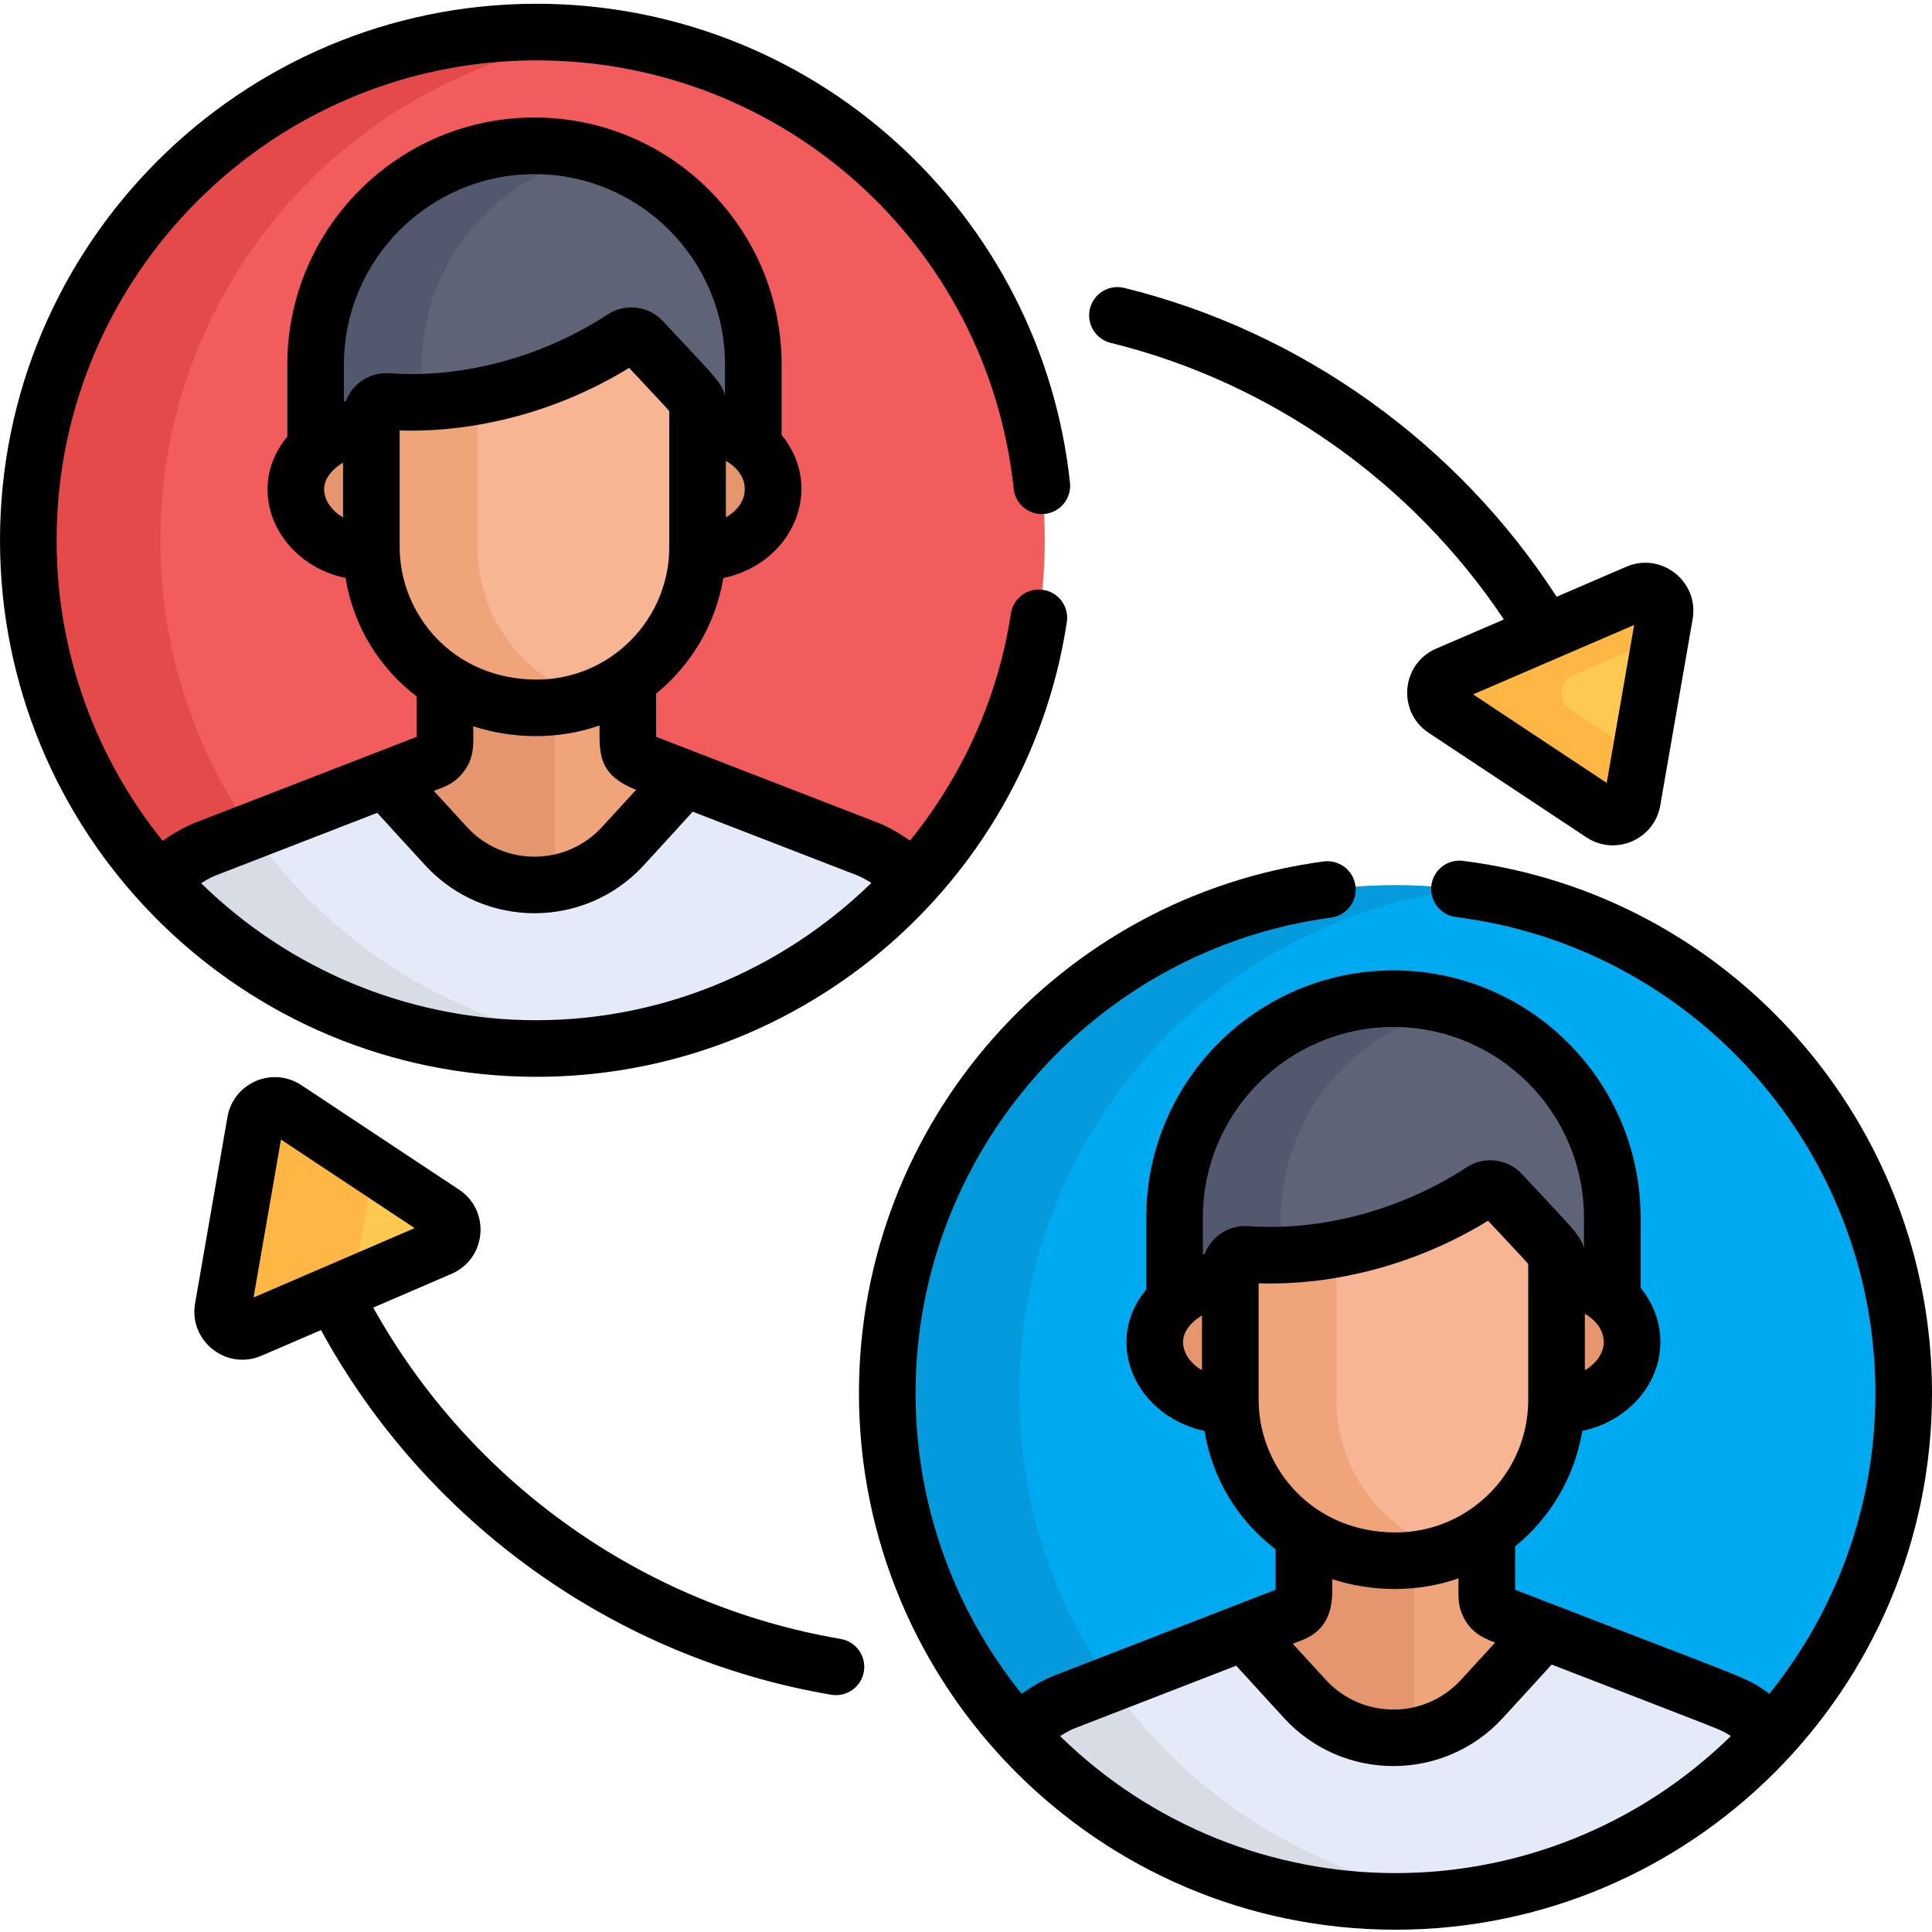 <svg height="512pt" viewBox="0 -1 512 512" width="512pt" xmlns="http://www.w3.org/2000/svg"><path d="m282.648 451.172 48.711-18.883c4.754 5.254 9.879 10.859 14.793 16.203 12.441 13.531 33.789 13.531 46.23 0 5.004-5.438 10.238-11.16 15.062-16.496l49.52 19.176s5.984 2.469 11.902 8.352c22.113-23.996 35.625-56.039 35.625-91.242 0-74.387-60.301-134.688-134.684-134.688-74.383 0-134.684 60.301-134.684 134.688 0 35.203 13.512 67.246 35.625 91.242 5.914-5.883 11.898-8.352 11.898-8.352zm0 0" fill="#00aaf0"/><path d="m282.648 451.172 12.414-4.812c-15.699-22.023-24.938-48.973-24.938-78.078 0-68.457 51.066-124.977 117.184-133.555-5.73-.746-11.57-1.133-17.5-1.133-74.387 0-134.688 60.301-134.688 134.688 0 35.203 13.516 67.246 35.629 91.242 5.914-5.883 11.898-8.352 11.898-8.352zm0 0" fill="#059adb"/><path d="m441.168 161.855-8.582 49.398c-.645 3.719-4.898 5.555-8.047 3.469l-41.793-27.695c-3.469-2.297-3-7.523.816-9.172l50.375-21.703c3.82-1.645 7.941 1.605 7.23 5.703zm0 0" fill="#ffc850"/><path d="m416.082 187.027c-3.469-2.297-3-7.523.816-9.172l23.227-10.004 1.043-5.996c.711-4.098-3.41-7.348-7.23-5.703l-50.375 21.703c-3.816 1.645-4.285 6.875-.816 9.172l41.793 27.695c3.148 2.086 7.402.25 8.047-3.469l2.07-11.918zm0 0" fill="#feb644"/><path d="m59.082 345.766 8.578-49.398c.648-3.719 4.902-5.551 8.051-3.465l41.793 27.691c3.469 2.297 3 7.527-.82 9.172l-50.375 21.703c-3.816 1.648-7.938-1.605-7.227-5.703zm0 0" fill="#ffc850"/><path d="m98.93 308.285-23.219-15.383c-3.148-2.086-7.402-.254-8.051 3.469l-8.578 49.398c-.711 4.094 3.41 7.348 7.227 5.703l27.148-11.699zm0 0" fill="#feb644"/><path d="m456.965 449.172-49.52-19.176c-4.824 5.336-10.059 11.055-15.062 16.496-12.441 13.531-33.789 13.531-46.23 0-4.914-5.344-10.039-10.949-14.793-16.203l-48.711 18.883s-6.641 2.734-12.848 9.316c24.648 27.309 60.32 44.477 100.008 44.477 39.684 0 75.355-17.168 100.004-44.477-6.207-6.582-12.848-9.316-12.848-9.316zm0 0" fill="#e4eaf8"/><path d="m387.289 501.832c-38.656-5.023-72.164-26.441-93.328-57.047l-11.312 4.387s-6.641 2.734-12.848 9.316c25.32 28.055 61.355 44.477 100.004 44.477 5.758 0 11.875-.406 17.484-1.133zm0 0" fill="#d8dce5"/><path d="m396.855 425.895c-1.906-.738-3.164-2.574-3.164-4.621v-19.219c-6.777 4.676-14.98 7.422-23.816 7.422-9.246 0-17.375-2.539-24.02-6.785v18.586c0 2.043-1.258 3.879-3.164 4.617l-12.473 4.836c5.062 5.605 10.625 11.691 15.93 17.461 12.441 13.527 33.797 13.527 46.238-.004 5.395-5.867 11.062-12.066 16.195-17.75zm0 0" fill="#f0a479"/><path d="m374.75 409.195c-1.598.184-3.227.281-4.875.281-9.246 0-17.371-2.539-24.02-6.789v18.586c0 2.047-1.258 3.883-3.164 4.621l-12.473 4.836c5.062 5.605 10.629 11.691 15.93 17.457 7.574 8.234 18.445 11.449 28.602 9.66zm0 0" fill="#e5966e"/><path d="m327.594 341.453v-2.719c0-2.266 1.934-4.059 4.18-3.887 22.133 1.59 43.668-4.457 60.695-15.582 1.59-1.039 3.695-.781 4.988.609 14.559 15.648 13.484 14.055 13.484 16.098v3.207.113 2.109c5.598-.363 11.871 1.68 15.562 5.102v-24.246c0-31.613-25.625-57.238-57.238-57.238s-57.238 25.625-57.238 57.238v24.707c3.891-3.551 10.398-5.68 15.566-5.512zm0 0" fill="#5e6377"/><path d="m339.387 322.258c0-26.895 18.555-49.449 43.559-55.582-4.383-1.074-8.961-1.656-13.68-1.656-31.613 0-57.238 25.625-57.238 57.238v24.707c3.891-3.551 10.398-5.68 15.566-5.512v-2.719c0-2.266 1.934-4.059 4.18-3.887 2.547.184 5.086.254 7.613.238zm0 0" fill="#52586d"/><path d="m411.641 338.445v31.527c0 .398-.02.793-.031 1.188 10.602.695 20.078-7.004 20.078-16.355 0-9.371-9.48-17.035-20.047-16.359zm0 0" fill="#f0a479"/><path d="m327.133 369.973v-31.477c-9.543-.305-20.289 6.824-20.289 16.309 0 9.344 9.578 17.051 20.32 16.355-.012-.395-.031-.789-.031-1.188zm0 0" fill="#f0a479"/><path d="m426.512 343.648c-3.754-3.473-9.145-5.57-14.871-5.203v31.527c0 .398-.02.789-.031 1.188 5.746.375 11.148-1.727 14.902-5.207zm0 0" fill="#e5966e"/><path d="m327.133 366.141c-3.324-2.961-5.414-6.973-5.414-11.336 0-4.258 2.168-8.035 5.414-10.883v-5.426c-9.543-.305-20.289 6.824-20.289 16.309 0 9.34 9.578 17.051 20.32 16.355-.012-.395-.031-.789-.031-1.188zm0 0" fill="#e5966e"/><path d="m397.457 315.93c-1.293-1.387-3.398-1.648-4.988-.609-17.027 11.125-39.551 18.156-61.684 16.566-2.242-.168-4.18 1.621-4.18 3.891v34.195c0 21.977 17.219 42.051 43.27 42.051 23.188 0 42.051-18.867 42.051-42.051v-36.957c0-2.043.09-1.438-14.469-17.086zm0 0" fill="#f7b594"/><path d="m354.152 369.973v-39.453c-7.664 1.395-15.535 1.93-23.367 1.367-2.242-.168-4.18 1.621-4.18 3.891v34.195c0 21.977 17.219 42.051 43.27 42.051 4.66 0 9.141-.773 13.336-2.18-17.914-5.762-29.059-22.195-29.059-39.871zm0 0" fill="#f0a479"/><path d="m55.02 225.152 48.711-18.883c4.754 5.258 9.879 10.859 14.793 16.203 12.441 13.535 33.789 13.531 46.234 0 5-5.438 10.234-11.16 15.059-16.496l49.52 19.176s5.984 2.469 11.902 8.352c22.113-23.996 35.625-56.039 35.625-91.242 0-74.387-60.301-134.688-134.684-134.688-74.387 0-134.688 60.301-134.688 134.688 0 35.203 13.516 67.246 35.629 91.242 5.914-5.883 11.898-8.352 11.898-8.352zm0 0" fill="#f25c5c"/><path d="m55.02 225.152 12.414-4.812c-15.699-22.023-24.938-48.973-24.938-78.078 0-68.453 51.066-124.977 117.184-133.555-5.73-.742-11.57-1.133-17.5-1.133-74.387 0-134.688 60.301-134.688 134.688 0 35.203 13.516 67.246 35.629 91.242 5.914-5.883 11.898-8.352 11.898-8.352zm0 0" fill="#e54a4a"/><path d="m229.336 223.152-49.52-19.176c-4.824 5.336-10.059 11.059-15.059 16.496-12.445 13.531-33.793 13.535-46.234 0-4.914-5.344-10.039-10.945-14.793-16.203l-48.711 18.883s-6.641 2.734-12.848 9.32c24.648 27.309 60.324 44.473 100.008 44.473 39.684 0 75.355-17.164 100.004-44.473-6.207-6.586-12.848-9.32-12.848-9.32zm0 0" fill="#e4eaf8"/><path d="m159.66 275.812c-38.656-5.02-72.164-26.438-93.328-57.043l-11.312 4.383s-6.641 2.734-12.848 9.32c25.32 28.055 61.355 44.473 100.004 44.473 5.758 0 11.875-.406 17.484-1.133zm0 0" fill="#d8dce5"/><path d="m169.23 199.875c-1.91-.738-3.168-2.574-3.168-4.621v-19.219c-6.773 4.676-14.977 7.422-23.816 7.422-9.246 0-17.371-2.539-24.02-6.785v18.582c0 2.047-1.258 3.883-3.164 4.621l-12.473 4.836c5.062 5.605 10.629 11.691 15.93 17.461 12.445 13.527 33.797 13.527 46.238-.004 5.398-5.867 11.066-12.066 16.195-17.75zm0 0" fill="#f0a479"/><path d="m147.121 183.176c-1.598.184-3.223.281-4.871.281-9.25 0-17.375-2.539-24.023-6.785v18.582c0 2.047-1.254 3.883-3.164 4.621l-12.473 4.836c5.062 5.605 10.629 11.691 15.934 17.461 7.57 8.234 18.441 11.445 28.598 9.656zm0 0" fill="#e5966e"/><path d="m99.965 115.434v-2.719c0-2.266 1.934-4.059 4.18-3.887 22.133 1.59 43.668-4.457 60.695-15.582 1.59-1.039 3.695-.781 4.988.609 14.559 15.648 13.484 14.059 13.484 16.102v3.207.109 2.109c5.598-.359 11.871 1.68 15.566 5.102v-24.246c0-31.613-25.629-57.238-57.242-57.238s-57.238 25.625-57.238 57.238v24.707c3.891-3.551 10.398-5.68 15.566-5.512zm0 0" fill="#5e6377"/><path d="m111.758 96.238c0-26.895 18.555-49.449 43.559-55.582-4.383-1.074-8.961-1.656-13.68-1.656-31.613 0-57.238 25.625-57.238 57.238v24.707c3.891-3.551 10.398-5.68 15.566-5.512v-2.719c0-2.266 1.934-4.059 4.18-3.887 2.547.184 5.086.254 7.613.238zm0 0" fill="#52586d"/><path d="m184.012 112.426v31.527c0 .398-.02.793-.031 1.188 10.602.695 20.078-7.004 20.078-16.355 0-9.371-9.48-17.035-20.047-16.359zm0 0" fill="#f0a479"/><path d="m99.508 143.953v-31.477c-9.547-.305-20.289 6.824-20.289 16.309 0 9.344 9.574 17.051 20.316 16.355-.012-.395-.027-.789-.027-1.188zm0 0" fill="#f0a479"/><path d="m198.883 117.633c-3.754-3.477-9.145-5.57-14.871-5.207v31.527c0 .398-.02.793-.031 1.188 5.746.375 11.148-1.727 14.902-5.207zm0 0" fill="#e5966e"/><path d="m99.508 140.121c-3.324-2.961-5.418-6.973-5.418-11.336 0-4.258 2.168-8.035 5.418-10.883v-5.426c-9.547-.305-20.289 6.824-20.289 16.309 0 9.34 9.574 17.051 20.316 16.355-.012-.395-.027-.789-.027-1.188zm0 0" fill="#e5966e"/><path d="m169.828 89.91c-1.293-1.387-3.398-1.648-4.988-.609-17.027 11.125-39.551 18.156-61.68 16.57-2.246-.172-4.184 1.621-4.184 3.887v34.195c0 21.977 17.219 42.051 43.27 42.051 23.188 0 42.051-18.863 42.051-42.051v-36.957c0-2.043.09-1.438-14.469-17.086zm0 0" fill="#f7b594"/><path d="m126.523 143.953v-39.453c-7.664 1.395-15.535 1.93-23.363 1.367-2.246-.168-4.184 1.621-4.184 3.891v34.195c0 21.977 17.223 42.051 43.27 42.051 4.66 0 9.141-.773 13.336-2.18-17.914-5.762-29.059-22.195-29.059-39.871zm0 0" fill="#f0a479"/><path d="m430.98 149.191-18.461 7.953c-26.277-40.66-67.691-70.332-114.598-81.848-4.027-.988-8.086 1.477-9.074 5.496-.984 4.023 1.477 8.086 5.496 9.074 42.398 10.406 79.934 36.918 104.199 73.301l-17.938 7.727c-9.277 4-10.422 16.73-1.996 22.312l41.797 27.691c7.656 5.074 18.008.609 19.578-8.438l8.582-49.395c1.727-9.953-8.305-17.875-17.586-13.875zm-5.184 57.289-35.41-23.465 42.68-18.391zm0 0"/><path d="m222.793 433.332c-52.336-8.875-98.09-41.473-123.883-87.812l20.75-8.938c9.277-4 10.418-16.73 1.996-22.312l-41.797-27.695c-7.676-5.082-18.012-.59-19.578 8.438l-8.582 49.398c-1.723 9.918 8.277 17.887 17.586 13.875l15.781-6.801c27.855 51 77.902 86.918 135.219 96.641 4.066.691 7.953-2.047 8.648-6.141.691-4.086-2.059-7.961-6.141-8.652zm-155.598-90.48 7.27-41.855 35.414 23.465zm0 0"/><path d="m387.703 227.137c-4.105-.52-7.859 2.398-8.375 6.508-.52 4.109 2.395 7.859 6.508 8.379 63.371 7.957 111.164 62.203 111.164 126.184 0 30.129-10.539 57.836-28.109 79.652-6.625-4.691-2.363-2.395-67.375-27.574v-11.453c9.262-7.555 15.773-18.352 17.801-30.641 11.418-2.328 20.699-11.836 20.699-23.555 0-5.203-1.848-10.195-5.25-14.348v-18.629c0-36.117-29.383-65.5-65.496-65.5-36.117 0-65.5 29.383-65.5 65.5v19.051c-3.398 4.078-5.246 8.934-5.246 13.926 0 11.664 9.211 21.207 20.684 23.551 2.07 12.809 8.949 23.848 18.84 31.383v10.719c-1.004.387-47.637 18.465-59.254 22.973-.051.02-.098.039-.145.059-.504.207-3.754 1.598-7.906 4.539-17.574-21.816-28.113-49.523-28.113-79.652 0-63.449 47.348-117.637 110.133-126.043 4.105-.551 6.988-4.324 6.438-8.434-.547-4.105-4.328-6.988-8.43-6.438-69.715 9.34-123.141 69.062-123.141 140.914 0 78.094 63.398 142.184 142.184 142.184 78.422 0 142.188-63.75 142.188-142.184 0-71.523-53.438-132.168-124.297-141.07zm-1.188 190.137c0 4.891-.203 6.582.891 9.32 1.895 4.73 5.301 6.367 8.801 7.723-2.812 3.086-5.832 6.383-9.035 9.863-9.656 10.504-26.16 10.488-35.809 0-3.098-3.367-6.027-6.566-8.766-9.566l2.457-.953c9.027-3.504 7.992-12.199 7.992-16.168 10.73 3.484 22.805 3.551 33.469-.219zm-52.973-78.18c19.93.625 41.852-4.926 60.809-16.582 5.699 6.109 9.086 9.664 10.641 11.434v36.059c0 19.492-15.906 35.109-35.105 35.109-21.836 0-35.812-16.688-36.316-34.125-.035-1.121-.027 1.887-.027-31.895zm86.453 23.023v-14.953c2.824 1.594 5.02 4.34 5.02 7.469 0 3.156-2.242 5.91-5.02 7.484zm-101.227-40.457c0-27.844 22.652-50.496 50.496-50.496s50.496 22.652 50.496 50.496v8.184c-.621-2.824-2.832-5.172-9.262-12.027-1.879-2.004-4.23-4.512-7.176-7.676-3.812-4.094-9.973-4.848-14.648-1.789-17.168 11.211-38.25 16.988-57.832 15.586-5.141-.387-9.812 2.723-11.562 7.387-.004 0-.43.105-.512.125zm-5.246 32.973c0-2.961 2.441-5.5 5.02-7.023v14.508c-2.754-1.559-5.02-4.312-5.02-7.484zm14.082 85.793c3.816 4.199 8.074 8.859 12.719 13.91 15.562 16.922 42.328 16.922 57.891-.004 4.754-5.168 9.105-9.93 12.988-14.207 48.348 18.723 44.418 17.004 47.492 18.957-24.316 23.789-56.301 36.309-88.879 36.309-32.234 0-64.328-12.289-88.883-36.309 1.852-1.172 3.176-1.781 3.395-1.879zm0 0"/><path d="m142.188 15c65.184 0 119.547 48.809 126.453 113.527.438 4.117 4.125 7.102 8.254 6.664 4.117-.441 7.102-4.137 6.66-8.254-3.699-34.684-20.047-66.73-46.023-90.227-26.168-23.676-60.031-36.711-95.344-36.711-78.402 0-142.188 63.785-142.188 142.188 0 77.066 61.57 140.074 138.324 142.129.035 0 .07.004.105.004 71.711 1.871 133.516-50.016 144.297-120.453.629-4.094-2.184-7.922-6.277-8.547-4.105-.633-7.922 2.184-8.551 6.277-3.461 22.629-12.988 43.203-26.742 60.172-4.102-2.891-7.305-4.266-7.801-4.469-.051-.023-.098-.043-.148-.062-53.801-20.836-39.348-15.234-59.32-22.973v-11.453c9.262-7.559 15.77-18.352 17.801-30.641 18.234-3.719 27.121-23.664 15.449-37.902v-18.629c0-36.117-29.383-65.5-65.496-65.5-36.117 0-65.496 29.383-65.496 65.5v19.051c-3.402 4.078-5.25 8.934-5.25 13.926 0 6.281 2.688 12.254 7.566 16.82 3.656 3.422 8.223 5.73 13.117 6.73 2.07 12.809 8.949 23.852 18.84 31.383v10.719c-6.895 2.672-49.004 19-59.254 22.973-.051.02-.098.035-.145.059-.504.207-3.754 1.598-7.906 4.539-17.574-21.816-28.113-49.527-28.113-79.652 0-70.133 57.055-127.188 127.188-127.188zm.07 164.094c-22.273 0-36.344-17.375-36.344-35.109v-30.91c19.844.625 41.773-4.879 60.809-16.582 5.773 6.188 9.086 9.664 10.641 11.43v36.062c0 19.227-15.668 35.109-35.105 35.109zm50.109-42.996v-14.957c6.656 3.746 6.684 11.172 0 14.957zm-50.73-90.953c27.848 0 50.5 22.652 50.5 50.496v8.188c-.402-1.832-1.523-3.371-2.691-4.797-2.109-2.578-5.078-5.59-13.75-14.914h-.004c-.008-.012-.02-.02-.031-.031-3.82-4.07-9.957-4.797-14.613-1.754-17.301 11.301-38.379 16.988-57.828 15.586-5.098-.383-9.781 2.68-11.562 7.379-.172.043-.344.09-.516.133v-9.789c0-27.844 22.652-50.496 50.496-50.496zm-55.742 83.469c0-2.973 2.461-5.504 5.02-7.02v14.504c-2.781-1.574-5.02-4.332-5.02-7.484zm72.992 62.641c0 7.074-.605 13.055 9.691 17.043-2.809 3.078-5.828 6.375-9.035 9.863-9.656 10.5-26.164 10.488-35.805 0-3.109-3.379-6.039-6.578-8.77-9.566 2.664-1.031 4.816-1.656 7.086-4.105 3.918-4.234 3.363-8.414 3.363-13.016 10.145 3.293 22.285 3.73 33.469-.219zm-58.91 23.152c3.797 4.18 8.055 8.84 12.719 13.91 15.551 16.914 42.297 16.957 57.891 0 4.766-5.188 9.117-9.945 12.988-14.211l44.082 17.07c.277.125 1.535.711 3.273 1.805-24.156 23.523-56.996 37.207-91.906 36.352-31.375-.785-62.109-13.176-85.719-36.27 1.852-1.172 3.176-1.781 3.395-1.879zm0 0"/></svg>